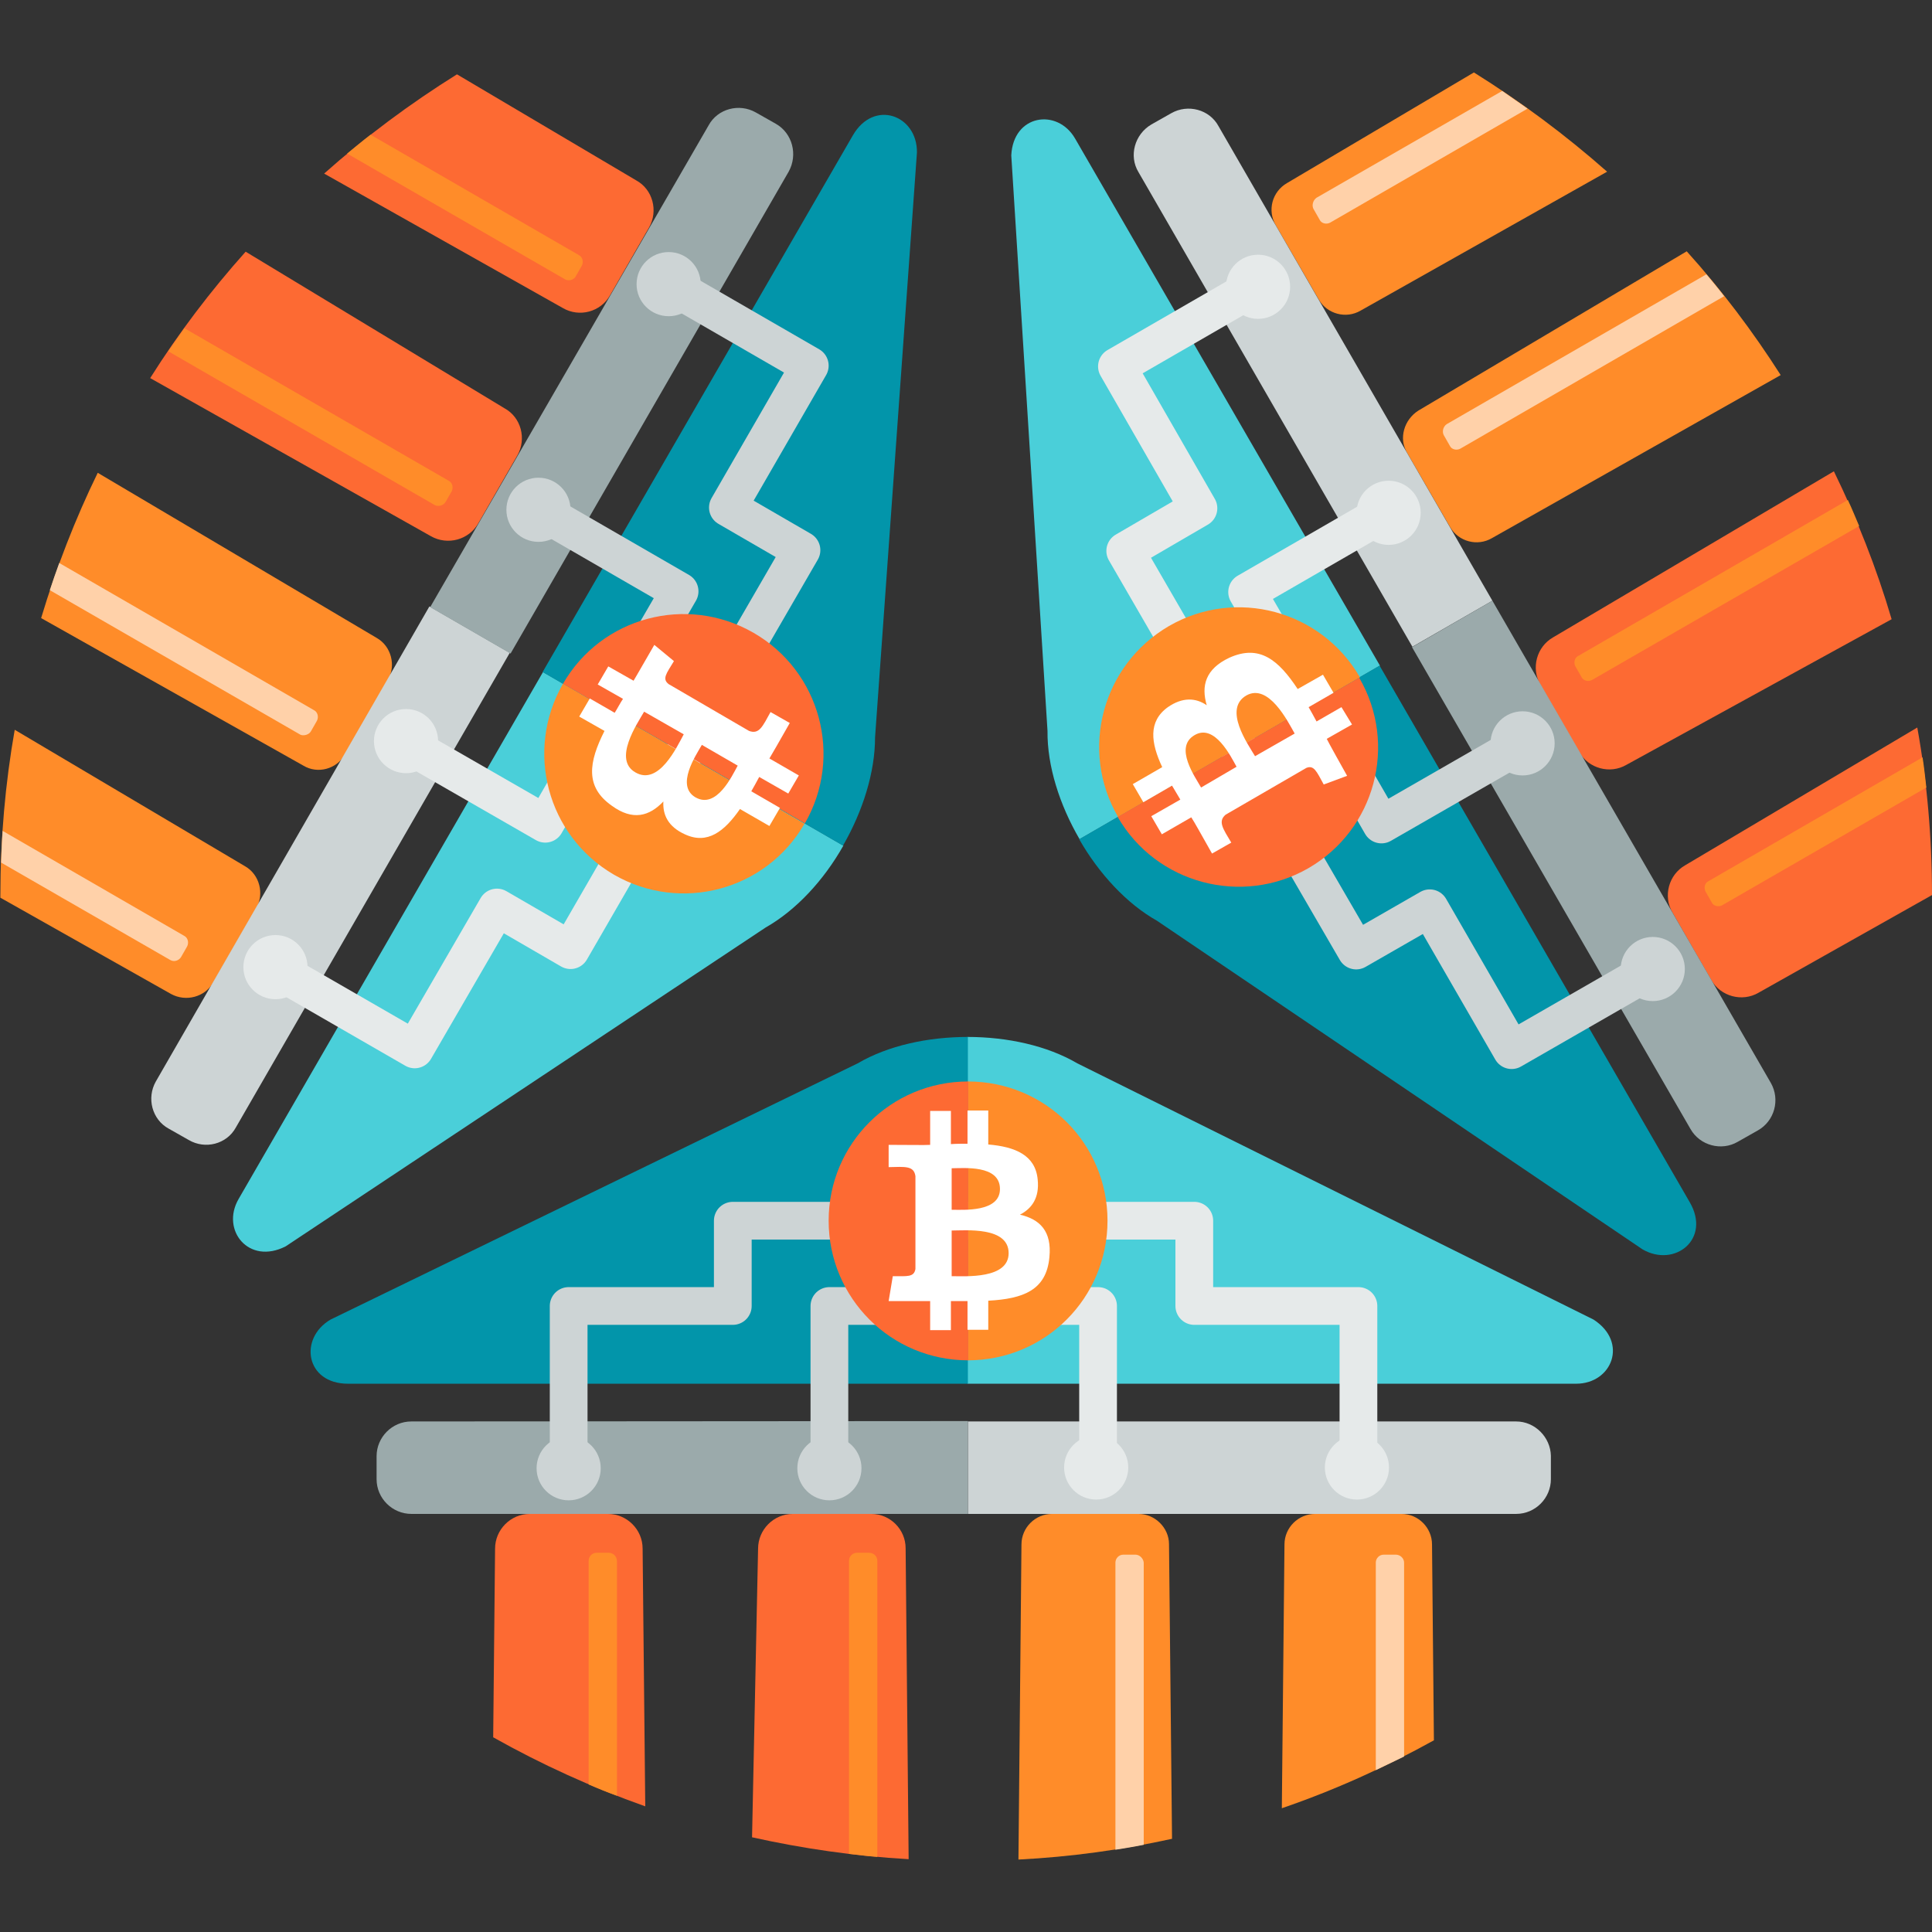<?xml version="1.0" encoding="utf-8"?>
<!-- Generator: Adobe Illustrator 19.0.0, SVG Export Plug-In . SVG Version: 6.00 Build 0)  -->
<svg version="1.1" id="Layer_1" xmlns="http://www.w3.org/2000/svg" xmlns:xlink="http://www.w3.org/1999/xlink" x="0px" y="0px"
	 viewBox="96 11 512 512" style="enable-background:new 96 11 512 512;" xml:space="preserve">
<rect x="96" y="11" width="512" height="512" fill="#333333" stroke="none"/>
<style type="text/css">
	.st0{display:none;fill:#365558;}
	.st1{fill:#CDD4D5;}
	.st2{fill:#9BAAAB;}
	.st3{fill:#0295AA;}
	.st4{fill:#4ACFD9;}
	.st5{fill:#FF8C29;}
	.st6{fill:#FD6A33;}
	.st7{fill:#E6EAEA;}
	.st8{fill:none;stroke:#CDD4D5;stroke-width:10;stroke-linejoin:round;stroke-miterlimit:10;}
	.st9{fill:none;stroke:#E6EAEA;stroke-width:10;stroke-linejoin:round;stroke-miterlimit:10;}
	.st10{fill:#FFFFFF;}
	.st11{fill:#FFD1A9;}
</style>
<circle class="st0" cx="558" cy="61" r="256"/>
<path class="st1" d="M1209.6,373.7h-132.7v20h132.7c4.6,0,8.4-3.8,8.4-8.4v-3.2C1218,377.5,1214.2,373.7,1209.6,373.7z"/>
<path class="st2" d="M942.2,373.7c-4.6,0-8.4,3.8-8.4,8.4v3.2c0,4.6,3.8,8.4,8.4,8.4H1077v-20H942.2z"/>
<path class="st3" d="M989.8,238.4h-18.9c-4.6,0-8.4,3.8-8.4,8.4l-1.2,118.3c0,4.6,3.8,8.4,8.4,8.4h21.4c4.6,0,8.4-3.8,8.4-8.4
	l-1.2-118.3C998.2,242.2,994.4,238.4,989.8,238.4z"/>
<path class="st3" d="M1053.5,238.4h-18.9c-4.6,0-8.4,3.8-8.4,8.4l-2.5,118.3c0,4.6,3.8,8.4,8.4,8.4h22.6c4.6,0,8.4-3.8,8.4-8.4
	l-1.2-118.3C1061.9,242.2,1058.1,238.4,1053.5,238.4z"/>
<path class="st4" d="M1118.2,238.4h-20.9c-4.1,0-7.4,3.3-7.4,7.4l-1.2,120.3c0,4.1,3.3,7.4,7.4,7.4h23.3c4.1,0,7.4-3.3,7.4-7.4
	l-1.2-120.3C1125.6,241.7,1122.3,238.4,1118.2,238.4z"/>
<path class="st4" d="M1181.9,238.4H1161c-4.1,0-7.4,3.3-7.4,7.4l-1.2,120.3c0,4.1,3.3,7.4,7.4,7.4h23.3c4.1,0,7.4-3.3,7.4-7.4
	l-1.2-120.3C1189.3,241.7,1186,238.4,1181.9,238.4z"/>
<path class="st5" d="M1228.5,191.3l-125-62c-7.3-4.3-17-6.4-26.6-6.4v84h147.3C1232.9,206.9,1236.9,196.8,1228.5,191.3z"/>
<path class="st6" d="M1050.4,129.3l-127.7,62c-7.8,4.5-6,15.5,4.2,15.5H1077v-84C1067.3,122.9,1057.7,125,1050.4,129.3z"/>
<path class="st5" d="M1224.3,401.4h-147.4v26.9h147.4c4.6,0,8.4-3.8,8.4-8.4v-10.1C1232.7,405.2,1228.9,401.4,1224.3,401.4z"/>
<path class="st6" d="M926.1,401.4c-4.6,0-8.4,3.8-8.4,8.4v10.1c0,4.6,3.8,8.4,8.4,8.4H1077v-26.9H926.1z"/>
<path class="st1" d="M1209.6,216h-132.7v22.4h132.7c4.6,0,8.4-3.8,8.4-8.4v-5.6C1218,219.8,1214.2,216,1209.6,216z"/>
<path class="st2" d="M942.2,216c-4.6,0-8.4,3.8-8.4,8.4v5.6c0,4.6,3.8,8.4,8.4,8.4H1077V216H942.2z"/>
<path class="st7" d="M1180.1,364.6h-2.1c-1.3,0-2.4-1.1-2.4-2.4V250.6c0-1.3,1.1-2.4,2.4-2.4h2.1c1.3,0,2.4,1.1,2.4,2.4v111.7
	C1182.4,363.6,1181.4,364.6,1180.1,364.6z"/>
<path class="st7" d="M1117,364.6h-2.1c-1.3,0-2.4-1.1-2.4-2.4V250.6c0-1.3,1.1-2.4,2.4-2.4h2.1c1.3,0,2.4,1.1,2.4,2.4v111.7
	C1119.4,363.6,1118.3,364.6,1117,364.6z"/>
<path class="st1" d="M1052.6,364.1h-2.1c-1.3,0-2.4-1.1-2.4-2.4V250.1c0-1.3,1.1-2.4,2.4-2.4h2.1c1.3,0,2.4,1.1,2.4,2.4v111.6
	C1055,363.1,1053.9,364.1,1052.6,364.1z"/>
<path class="st1" d="M989.6,364.1h-2.1c-1.3,0-2.4-1.1-2.4-2.4V250.1c0-1.3,1.1-2.4,2.4-2.4h2.1c1.3,0,2.4,1.1,2.4,2.4v111.6
	C991.9,363.1,990.9,364.1,989.6,364.1z"/>
<circle class="st1" cx="1043.4" cy="227.4" r="7.7"/>
<circle class="st1" cx="980.3" cy="227.4" r="7.7"/>
<circle class="st7" cx="1171.1" cy="227.2" r="7.7"/>
<circle class="st7" cx="1108" cy="227.2" r="7.7"/>
<polyline class="st8" points="1043.4,227.4 1043.4,188 1076.9,188 "/>
<polyline class="st8" points="980.3,227.4 980.3,188 1020,188 1020,167.4 1076.9,167.4 "/>
<polyline class="st9" points="1108.4,227.4 1108.4,188 1074.9,188 "/>
<polyline class="st9" points="1171.5,227.4 1171.5,188 1131.8,188 1131.8,167.4 1074.9,167.4 "/>
<path class="st4" d="M1076.9,133.6v67.5c18.7,0,33.8-15.1,33.8-33.8C1110.7,148.8,1095.6,133.6,1076.9,133.6z"/>
<path class="st3" d="M1043.2,167.4c0,18.7,15.1,33.8,33.8,33.8v-67.5C1058.3,133.6,1043.2,148.8,1043.2,167.4z"/>
<path class="st10" d="M1089.5,165.9c2.9-1.5,4.7-4.1,4.3-8.4c-0.6-5.9-5.4-7.9-11.9-8.5v-8.2h-5v8c-1.3,0-2.6,0-4,0.1v-8.1h-5v8.2
	c-1.9,0.1-4,0-10.1,0v5.4c4-0.1,6.1-0.3,6.5,2.2v22.5c-0.3,2-1.9,1.7-5.5,1.7l-1,6c9.2,0,10.1,0,10.1,0v7.1h5v-7c1.4,0,2.7,0,4,0
	v6.9h5v-7.1c8.4-0.5,14.1-2.6,14.8-10.5C1097.3,169.9,1094.3,167.1,1089.5,165.9L1089.5,165.9z M1073,154.8c2.8,0,11.7-0.9,11.7,5
	c0,5.7-8.9,5-11.7,5V154.8L1073,154.8z M1073,180.8v-11c3.4,0,13.8-0.9,13.8,5.5C1086.8,181.5,1076.4,180.8,1073,180.8L1073,180.8z"
	/>
<path class="st6" d="M257.1,412.2h-20.7c-5.1,0-9.2,4.2-9.2,9.2l-0.5,50c12.8,7.2,26.2,13.3,40.3,18.3l-0.7-68.3
	C266.3,416.3,262.1,412.2,257.1,412.2z"/>
<path class="st6" d="M326.9,412.2h-20.8c-5.1,0-9.2,4.2-9.2,9.2l-1.6,76.5c13.5,3,27.3,5,41.5,5.8l-0.8-82.4
	C336,416.3,331.9,412.2,326.9,412.2z"/>
<path class="st5" d="M397.7,412.2h-22.9c-4.4,0-8.1,3.6-8.1,8.1l-0.8,83.5c13.9-0.7,27.5-2.6,40.7-5.5l-0.8-78.1
	C405.8,415.9,402.1,412.2,397.7,412.2z"/>
<path class="st5" d="M467.4,412.2h-22.9c-4.4,0-8.1,3.6-8.1,8.1l-0.7,69.9c14-4.8,27.5-10.9,40.3-18l-0.5-51.9
	C475.5,415.9,471.9,412.2,467.4,412.2z"/>
<path class="st4" d="M518.3,360.7l-136.8-67.9c-8-4.7-18.6-7-29.1-7v91.9h161.3C523.2,377.7,527.6,366.7,518.3,360.7z"/>
<path class="st3" d="M183.6,360.7c-8.5,5-6.6,17,4.6,17h164.3v-91.9c-10.6,0-21.2,2.3-29.2,7L183.6,360.7z"/>
<path class="st1" d="M497.8,387.7H352.5v24.5h145.3c5.1,0,9.2-4.2,9.2-9.2v-6.2C506.9,391.9,502.8,387.7,497.8,387.7z"/>
<path class="st2" d="M205,387.7c-5.1,0-9.2,4.2-9.2,9.2v6.1c0,5.1,4.2,9.2,9.2,9.2h147.5v-24.6L205,387.7L205,387.7z"/>
<path class="st11" d="M465.9,423h-3.2c-1.2,0-2.1,1-2.1,2.1v55c2.5-1.2,5-2.4,7.5-3.6v-51.4C468.1,424,467.1,423,465.9,423z"/>
<path class="st11" d="M396.9,423h-3.2c-1.2,0-2.1,1-2.1,2.1v76.1c2.5-0.4,5-0.8,7.5-1.3v-74.8C399,424,398,423,396.9,423z"/>
<path class="st5" d="M326.3,422.5h-3.2c-1.2,0-2.1,1-2.1,2.1v77.7c2.5,0.3,5,0.6,7.5,0.8v-78.5C328.5,423.4,327.5,422.5,326.3,422.5
	z"/>
<path class="st5" d="M257.3,422.5h-3.2c-1.2,0-2.1,1-2.1,2.1v59.3c2.5,1.1,5,2.1,7.5,3v-62.3C259.4,423.4,258.5,422.5,257.3,422.5z"
	/>
<circle class="st1" cx="315.8" cy="400.1" r="8.5"/>
<circle class="st1" cx="246.7" cy="400.1" r="8.5"/>
<circle class="st7" cx="455.6" cy="399.9" r="8.5"/>
<circle class="st7" cx="386.5" cy="399.9" r="8.5"/>
<polyline class="st8" points="315.8,400.1 315.8,357.1 352.5,357.1 "/>
<polyline class="st8" points="246.7,400.1 246.7,357.1 290.2,357.1 290.2,334.5 352.5,334.5 "/>
<polyline class="st9" points="387,400.1 387,357.1 350.3,357.1 "/>
<polyline class="st9" points="456,400.1 456,357.1 412.5,357.1 412.5,334.5 350.3,334.5 "/>
<path class="st5" d="M352.5,297.6v73.9c20.5,0,37-16.5,37-37S373,297.6,352.5,297.6z"/>
<path class="st6" d="M315.6,334.5c0,20.5,16.5,37,37,37v-73.9C332.1,297.6,315.6,314.1,315.6,334.5z"/>
<path class="st10" d="M366.3,332.9c3.1-1.6,5.2-4.4,4.7-9.3c-0.6-6.5-6-8.7-13.1-9.3v-9h-5.5v8.8c-1.4,0-2.9,0-4.4,0.1v-8.8h-5.5v9
	c-2,0.1-4.4,0-11,0v5.9c4.4-0.1,6.7-0.4,7.1,2.4v24.6c-0.4,2.2-2.1,1.9-6,1.9l-1.1,6.6c10.1,0,11,0,11,0v7.7h5.5v-7.7
	c1.5,0,2.9,0,4.4,0v7.6h5.5v-7.7c9.3-0.5,15.4-2.8,16.2-11.5C374.8,337.2,371.5,334.1,366.3,332.9z M348.2,320.6
	c3.1,0,12.8-1,12.8,5.5c0,6.2-9.7,5.5-12.8,5.5V320.6z M348.2,349.2v-12.1c3.7,0,15.1-1.1,15.1,6C363.3,350,351.9,349.2,348.2,349.2
	z"/>
<path class="st6" d="M542.6,240.3c-4.4,2.5-5.9,8.2-3.4,12.5l10.3,17.9c2.5,4.4,8.2,5.9,12.5,3.4l46-25.9c0-15.1-1.3-30-3.9-44.4
	L542.6,240.3z"/>
<path class="st6" d="M507.6,179.9c-4.4,2.5-5.9,8.2-3.4,12.5l10.3,17.9c2.5,4.4,8.2,5.9,12.5,3.4l70.3-38.6
	c-4-13.6-9.2-26.7-15.3-39.2L507.6,179.9z"/>
<path class="st5" d="M468.9,131l11.4,19.7c2.2,3.8,7.2,5.2,11.1,2.9l76.5-43.2c-7.4-11.6-15.7-22.6-24.9-32.8l-71.1,42.2
	C468.1,122.2,466.6,127.2,468.9,131z"/>
<path class="st5" d="M434.1,70.7l11.4,19.7c2.2,3.8,7.2,5.2,11.1,2.9l65.3-36.8c-11-9.7-22.8-18.5-35.3-26.3l-49.5,29.3
	C433.1,61.8,431.8,66.8,434.1,70.7z"/>
<path class="st4" d="M364,52.2l9.6,152.5c-0.1,9.3,3.2,19.6,8.5,28.7l79.6-46L380.9,47.7C376.2,39.6,364.5,41.3,364,52.2z"/>
<path class="st3" d="M543.8,329.6l-82.2-142.2l-79.6,46c5.2,9.1,12.6,17.1,20.6,21.6l128.7,87.1C539.8,347,549.5,339.4,543.8,329.6z
	"/>
<path class="st1" d="M406.4,41l-5.3,3c-4.4,2.6-6,8.3-3.4,12.6l72.6,125.8l21.2-12.2L418.9,44.4C416.5,40,410.8,38.5,406.4,41z"/>
<path class="st2" d="M565.3,298l-73.8-127.8l-21.3,12.3L544,310.2c2.5,4.4,8.2,5.9,12.5,3.4l5.3-3
	C566.3,308.1,567.8,302.4,565.3,298z"/>
<path class="st11" d="M444.1,66.4l1.6,2.8c0.5,1.1,1.9,1.3,2.8,0.8l52.3-30.2c-2.2-1.6-4.5-3.1-6.7-4.7l-49.2,28.3
	C443.9,64.1,443.6,65.5,444.1,66.4z"/>
<path class="st11" d="M478.6,126.3l1.6,2.8c0.5,1.1,1.9,1.3,2.8,0.8l69.9-40.4c-1.5-2-3.1-3.9-4.7-5.8l-68.8,39.7
	C478.5,124,478.1,125.3,478.6,126.3z"/>
<path class="st5" d="M514.3,184.8c-1.1,0.5-1.3,1.9-0.8,2.8l1.6,2.8c0.5,1.1,1.9,1.3,2.8,0.8l70.8-40.8c-1-2.3-1.9-4.6-3-6.9
	L514.3,184.8z"/>
<path class="st5" d="M548.8,244.5c-1.1,0.5-1.3,1.9-0.8,2.8l1.6,2.8c0.5,1.1,1.9,1.3,2.8,0.8l54.1-31.2c-0.3-2.7-0.6-5.4-1-8
	L548.8,244.5z"/>
<circle class="st1" cx="499.5" cy="208" r="8.5"/>
<circle class="st1" cx="534" cy="267.8" r="8.5"/>
<circle class="st7" cx="429.4" cy="87" r="8.5"/>
<circle class="st7" cx="464" cy="146.9" r="8.5"/>
<polyline class="st8" points="499.5,208 462.1,229.5 443.8,197.7 "/>
<polyline class="st8" points="534,267.8 496.6,289.3 474.9,251.7 455.4,262.9 424.1,209 "/>
<polyline class="st9" points="463.9,146.3 426.5,167.9 444.9,199.6 "/>
<polyline class="st9" points="429.4,86.5 392,108.1 413.6,145.7 394.2,157 425.4,210.9 "/>
<path class="st5" d="M405.8,176.9c-17.7,10.3-23.8,32.9-13.5,50.6l64.1-37C446.1,172.7,423.5,166.7,405.8,176.9z"/>
<path class="st6" d="M392.2,227.5c10.2,17.7,32.9,23.7,50.5,13.6c17.7-10.2,23.8-32.8,13.5-50.5L392.2,227.5z"/>
<path class="st10" d="M451.5,198.4l-6.6,3.8c-0.7-1.3-1.4-2.6-2.1-3.8l6.6-3.8l-2.8-4.8l-6.7,3.8c-5.1-7.7-10.1-11.9-18.1-8.3
	c-6.4,3-7.5,7.5-6,12.6c-2.9-2-6.4-2.2-10.3,0.5c-5.3,3.8-4.5,9.5-1.5,15.9l-7.8,4.5l2.8,4.8l7.6-4.4c0.7,1.2,1.5,2.5,2.2,3.7
	l-7.7,4.4l2.8,4.8l7.8-4.5c1.1,1.7,2.2,3.8,5.5,9.6l5.1-2.9c-2.2-3.7-3.6-5.6-1.5-7.4l21.4-12.4c2-0.8,2.7,0.9,4.6,4.4l6.2-2.3
	c-5-8.9-5.4-9.8-5.4-9.8l6.7-3.8L451.5,198.4z M414.3,219.7c-1.5-2.7-7.3-10.7-1.7-13.9c5.3-3.1,9.6,5.7,11.1,8.4L414.3,219.7z
	 M428.6,211.4c-1.9-3.2-8.5-12.5-2.3-16.1c5.9-3.3,11,6.9,12.8,10.1L428.6,211.4z"/>
<path class="st6" d="M257.7,89.2L268,71.3c2.5-4.4,1-10.1-3.4-12.5l-47.5-28.1c-12.5,7.8-24.3,16.6-35.2,26.3l63.2,35.6
	C249.5,95.2,255.2,93.7,257.7,89.2z"/>
<path class="st6" d="M222.8,149.6l10.3-17.9c2.5-4.4,1-10.1-3.4-12.5l-68.6-41.5c-9.3,10.4-17.8,21.6-25.3,33.5l74.4,41.9
	C214.6,155.6,220.3,154.1,222.8,149.6z"/>
<path class="st5" d="M187.4,211l11.4-19.8c2.2-3.8,0.9-8.9-2.9-11.1l-74-43.8c-6,12.3-11,25.2-15,38.5l69.5,39.1
	C180.2,216.2,185.2,214.8,187.4,211z"/>
<path class="st5" d="M152.5,271.4l11.4-19.7c2.2-3.8,0.9-8.9-2.9-11.1l-61.1-36.2c-2.5,14.2-3.8,28.9-3.8,43.8c0,0.2,0,0.5,0,0.7
	l45.2,25.5C145.3,276.6,150.3,275.2,152.5,271.4z"/>
<path class="st4" d="M159.2,328.8c-4.7,8.2,2.7,17.5,12.5,12.5l127.2-84.5c8.1-4.6,15.4-12.5,20.6-21.7l-79.6-46L159.2,328.8z"/>
<path class="st3" d="M322,46.9l-82.2,142.2l79.6,46c5.3-9.2,8.5-19.5,8.5-28.7l11.1-155C339.1,41.5,327.6,37.2,322,46.9z"/>
<path class="st1" d="M137.3,297.6c-2.5,4.4-1,10.1,3.4,12.5l5.3,3c4.4,2.6,10.1,1.1,12.5-3.3L231.1,184l-21.3-12.3L137.3,297.6z"/>
<path class="st2" d="M301.6,43.8l-5.3-3c-4.4-2.5-10.1-1-12.5,3.4L210,171.9l21.3,12.3l73.7-127.7C307.5,52,306,46.3,301.6,43.8z"/>
<path class="st11" d="M144,264.6l1.6-2.8c0.5-1,0.2-2.3-0.8-2.8l-48.1-27.8c-0.2,2.8-0.3,5.6-0.4,8.4l44.8,25.8
	C142.1,266,143.4,265.6,144,264.6z"/>
<path class="st11" d="M178.4,204.8l1.6-2.8c0.5-1,0.2-2.3-0.8-2.8l-67.5-39c-0.9,2.4-1.7,4.8-2.5,7.2l66.4,38.3
	C176.5,206.1,177.9,205.7,178.4,204.8z"/>
<path class="st5" d="M214.1,144l1.6-2.8c0.5-1,0.2-2.3-0.8-2.8l-70-40.4c-1.5,2-2.9,4.1-4.3,6.1l70.7,40.8
	C212.2,145.3,213.5,145,214.1,144z"/>
<path class="st5" d="M248.6,84.2l1.6-2.8c0.5-1,0.2-2.3-0.8-2.8l-55.2-31.9c-2.1,1.6-4.1,3.3-6.2,5L245.7,85
	C246.7,85.6,248.1,85.2,248.6,84.2z"/>
<circle class="st1" cx="238.7" cy="146.1" r="8.5"/>
<circle class="st1" cx="273.2" cy="86.3" r="8.5"/>
<circle class="st7" cx="169" cy="267.3" r="8.5"/>
<circle class="st7" cx="203.6" cy="207.4" r="8.5"/>
<polyline class="st8" points="238.7,146.1 276.1,167.7 257.7,199.4 "/>
<polyline class="st8" points="273.2,86.3 310.6,107.9 288.9,145.5 308.4,156.8 277.2,210.7 "/>
<polyline class="st9" points="203.1,207.8 240.5,229.3 258.8,197.6 "/>
<polyline class="st9" points="168.6,267.6 205.9,289.1 227.7,251.5 247.2,262.8 278.4,208.8 "/>
<path class="st5" d="M258.7,242.8c17.7,10.2,40.3,4.2,50.5-13.5l-64-37.1C235,209.9,241,232.5,258.7,242.8z"/>
<path class="st6" d="M295.7,178.7c-17.7-10.2-40.3-4.2-50.5,13.5l64.1,37C319.5,211.5,313.4,188.9,295.7,178.7z"/>
<path class="st10" d="M305.3,202.6l-5.1-2.9c-2.1,3.8-3,6-5.7,5l-21.3-12.4c-1.8-1.4-0.6-2.8,1.4-6.1l-5.2-4.3
	c-5,8.7-5.5,9.5-5.5,9.5l-6.7-3.8l-2.8,4.8l6.7,3.8c-0.8,1.2-1.5,2.6-2.2,3.7l-6.6-3.8l-2.8,4.8l6.7,3.8c-4.2,8.3-5.2,14.8,1.9,19.8
	c5.6,4.1,10,2.8,13.7-1.1c-0.2,3.6,1.3,6.7,5.7,8.7c6,2.8,10.5-0.8,14.6-6.7l7.8,4.5l2.8-4.8l-7.6-4.4c0.7-1.2,1.4-2.5,2.1-3.8
	l7.7,4.4l2.8-4.8l-7.8-4.5C300.8,210.5,302,208.4,305.3,202.6z M264.4,215.7c-6-3.4,0.4-12.8,2.3-16.1l10.5,6
	C275.4,208.9,270.6,219.3,264.4,215.7z M280.3,222.3c-5.3-3.1,0.1-11.1,1.7-13.9l9.5,5.5C290,216.6,285.9,225.5,280.3,222.3z"/>
</svg>
